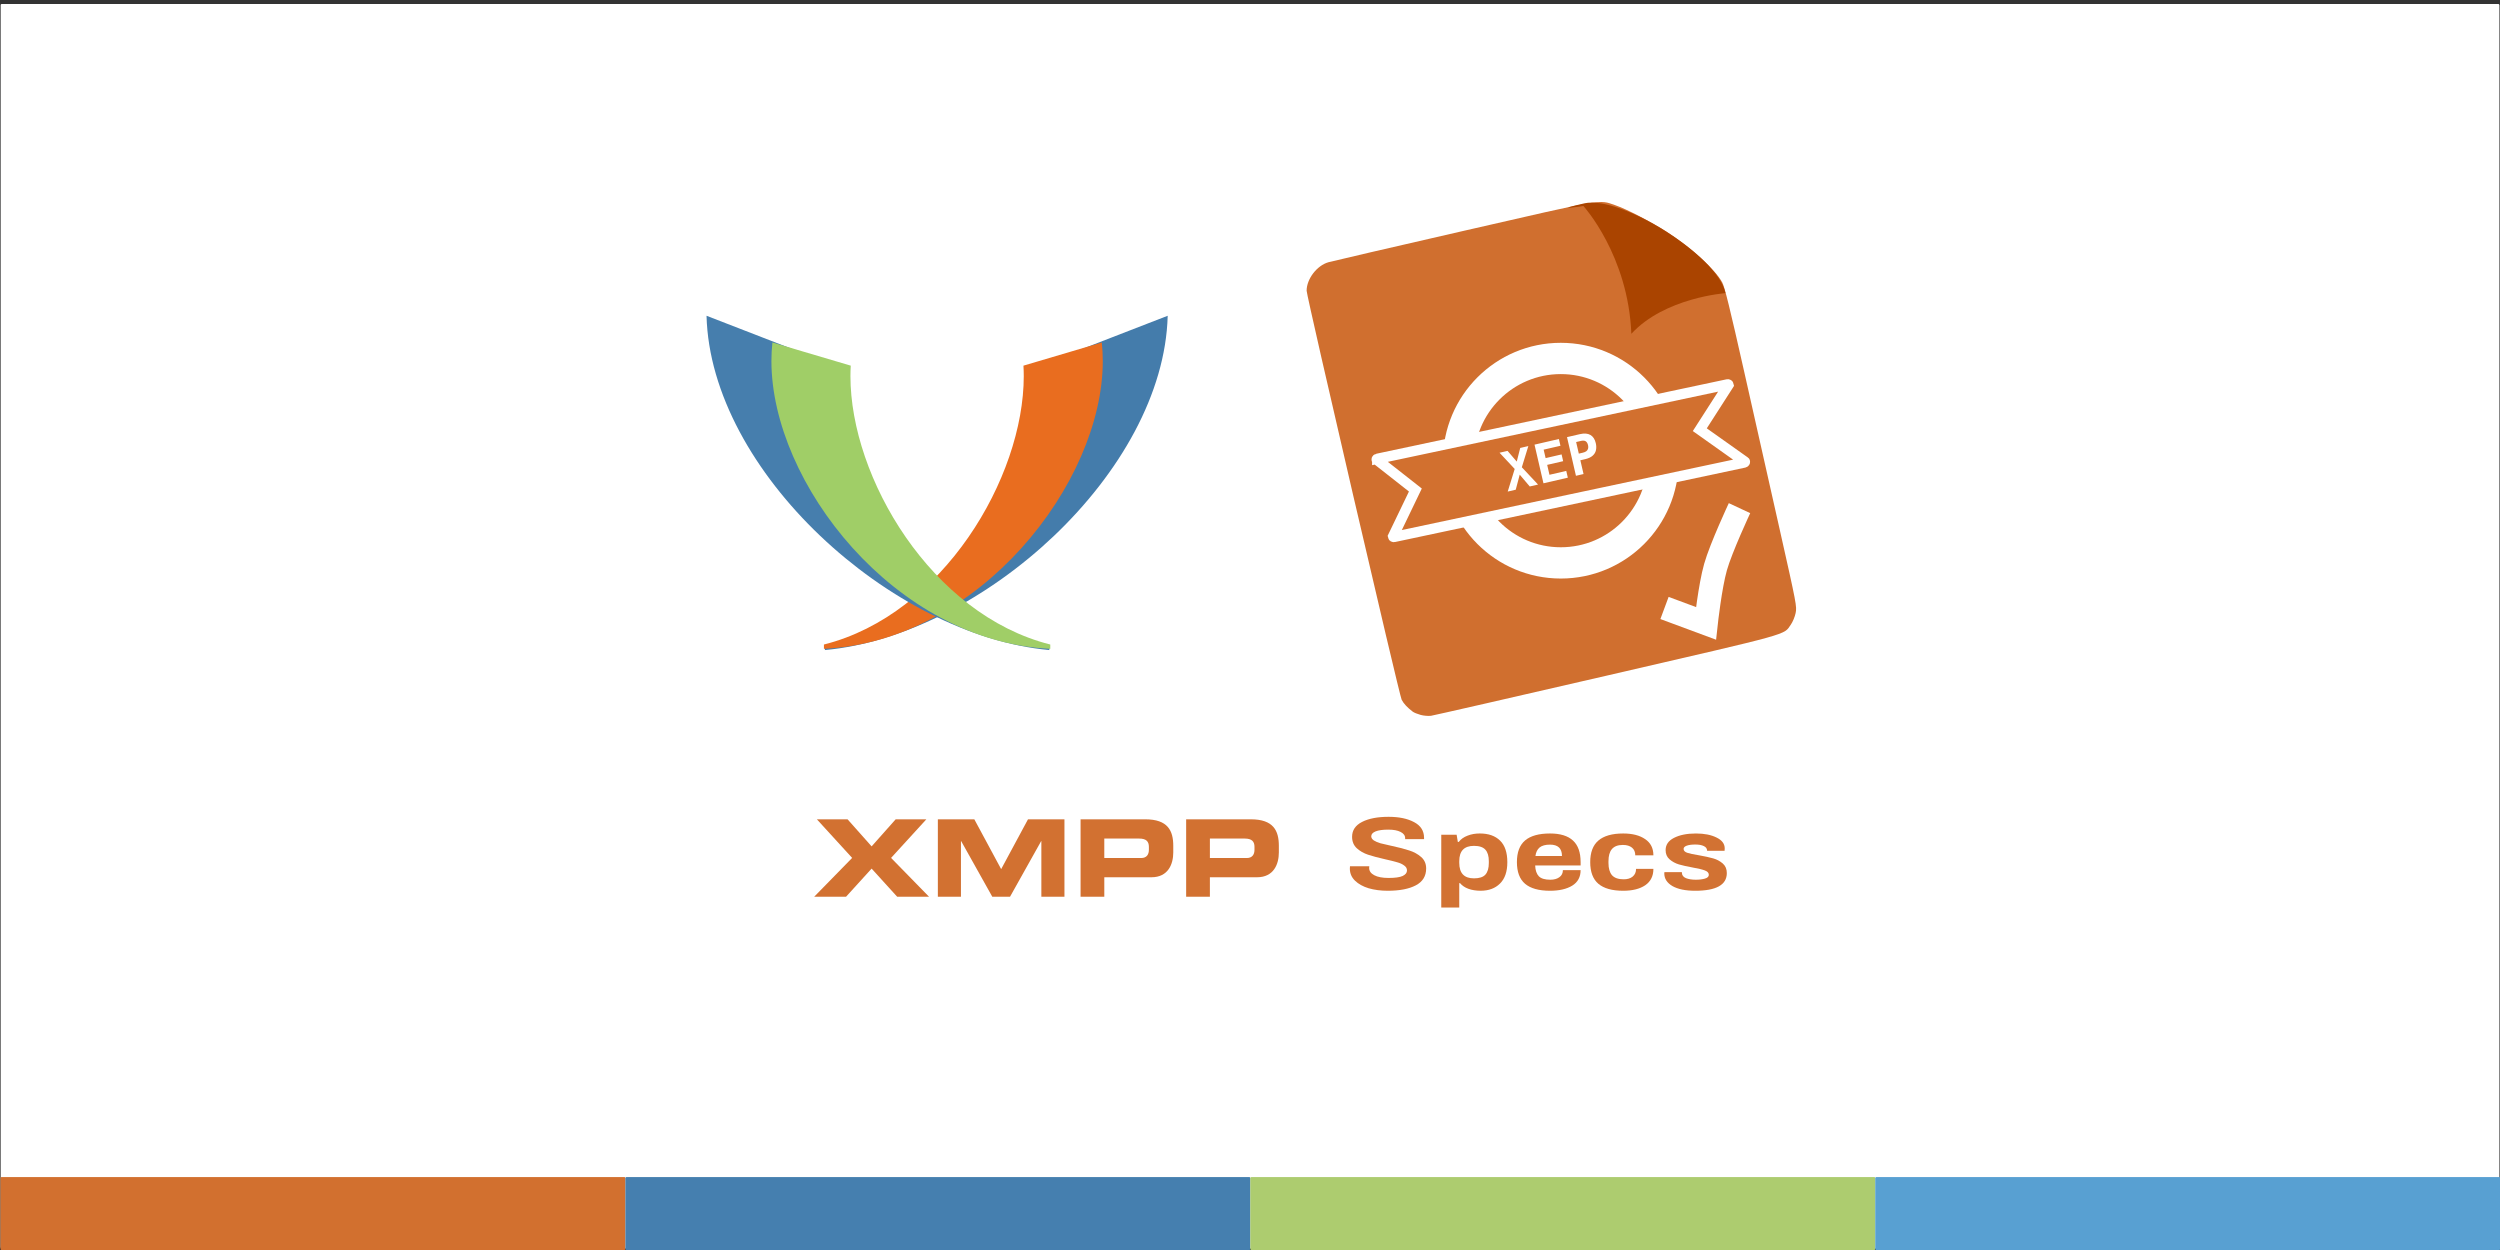 <?xml version="1.0" encoding="UTF-8"?>
<!-- Created with Inkscape (http://www.inkscape.org/) -->
<svg id="svg1" width="1200" height="600" version="1.1" viewBox="0 0 1200 600" xml:space="preserve" xmlns="http://www.w3.org/2000/svg"><rect x="0" y="0" width="1200" height="600" fill="#333333" stroke="none"/><g id="g1"><rect id="rect22" x=".315" y="1.92" width="1199.4" height="597.29" ry=".509" fill="#fff"/><g id="g26"><rect id="rect23" x=".22" y="565" width="300" height="35" ry=".502" fill="#d2702f"/><rect id="rect24" x="300.19" y="565" width="300" height="35" ry=".502" fill="#457faf"/><rect id="rect25" x="600.16" y="565" width="300" height="35" ry=".502" fill="#adcc6f"/><rect id="rect26" x="900.12" y="565" width="300" height="35" ry=".502" fill="#58a0d2"/></g><g id="g1722" transform="matrix(1.265 0 0 1.265 376.16 194.12)" fill="#d27131"><path id="path1691" d="m25.988 172.08-13.388-14.65h11.643l9.127 10.268 9.129-10.268h11.643l-13.387 14.646 14.401 14.728h-12.09l-9.697-10.67-9.693 10.67h-12.092l14.404-14.73z"/><path id="path1693" d="m58.508 157.43h13.836l10.183 18.905 10.183-18.905h13.832v29.374h-8.762v-21.096h-0.08l-11.807 21.096h-6.733l-11.807-21.096h-0.082v21.096h-8.764v-29.37z"/><path id="path1695" d="m112.66 157.43h24.546c8.559 0 10.628 4.302 10.628 10.063v2.516c0 4.381-1.908 9.41-8.275 9.41h-17.894v7.385h-9.005v-29.38zm9 14.69h13.997c2.109 0 2.924-1.377 2.924-3.123v-1.135c0-1.99-0.976-3.127-3.694-3.127h-13.227v7.38z"/><path id="path1697" d="m152.72 157.43h24.546c8.561 0 10.63 4.302 10.63 10.063v2.516c0 4.381-1.907 9.41-8.275 9.41h-17.893v7.385h-9.008v-29.38zm9.01 14.69h13.996c2.11 0 2.922-1.377 2.922-3.123v-1.135c0-1.99-0.974-3.127-3.693-3.127h-13.225v7.38z"/></g><g id="g28"><g id="g1716" transform="matrix(1.265 0 0 1.265 322.16 132.12)"><path id="path1679" d="m151.81 29.558c0.077 1.313-1.787 0.968-1.787 2.293 0 38.551-46.558 97.366-91.688 108.73v1.639c59.953-5.52 128.56-67.8 130.07-126.85l-36.599 14.189z" fill="#447cab"/><path id="path1681" d="m133.67 34.301c0.076 1.313 0.12 2.63 0.12 3.957 0 38.551-30.699 90.497-75.827 101.86v1.639c59.044-2.79 105.81-63.024 105.81-109.2 0-2.375-0.128-4.729-0.371-7.056l-29.73 8.798z" fill="#e96d1f"/><path id="path1683" d="m163.69 24.952-7.617 2.722c0.041 0.962 0.066 2.254 0.066 3.225 0 41.219-37.271 98.204-87.272 107.12-3.245 1.088-7.538 2.077-10.932 2.931v1.638c65.254-5.56 111.1-71.866 105.76-117.64z" display="none" fill="#d9541e"/><path id="path1685" d="m50.011 29.557c-0.077 1.313 1.787 0.968 1.787 2.293 0 38.551 46.558 97.366 91.688 108.73v1.639c-59.953-5.52-128.56-67.8-130.07-126.85l36.599 14.189z" fill="#467ead"/><path id="path1687" d="m68.143 34.3c-0.076 1.313-0.12 2.63-0.12 3.957 0 38.551 30.699 90.497 75.827 101.86v1.639c-59.044-2.79-105.81-63.024-105.81-109.2 0-2.375 0.128-4.729 0.371-7.056l29.73 8.798z" fill="#a0ce67"/><path id="path1689" d="m38.125 24.951 7.617 2.722c-0.041 0.962-0.066 2.254-0.066 3.225 0 41.219 37.271 98.204 87.272 107.12 3.245 1.088 7.538 2.077 10.932 2.931v1.638c-65.254-5.56-111.1-71.866-105.76-117.64z" display="none" fill="#439639"/></g><g id="g15" transform="matrix(1.097 .008 -.008 1.097 -96.702 -70.6)" fill="#d2702f"><path id="path6" transform="matrix(.912 -.007 .007 .912 641.14 134.73)" d="m76.209 260.72c-1.487-0.407-3.172-1.095-3.744-1.529-2.636-1.998-4.397-3.888-5.351-5.742-1.148-2.231-45.514-193.52-45.514-196.24 0-5.65 4.918-12.083 10.451-13.671 1.697-0.487 30.95-7.265 65.006-15.061 68.287-15.633 64.559-15.003 72.575-12.268 5.43 1.852 17.782 8.243 24.77 12.816 12.132 7.939 23.239 18.087 26.592 24.296 1.17 2.167 3.661 12.304 10.463 42.589 4.91 21.86 12.621 56.19 17.136 76.289 8.004 35.634 8.192 36.624 7.54 39.745-0.367 1.76-1.39 4.23-2.272 5.488-3.628 5.177 1.575 3.736-88.282 24.461-45.133 10.41-83.097 19.071-84.364 19.247-1.267 0.176-3.521-0.013-5.008-0.42z" fill="#d06f2f" fill-rule="evenodd"/><path id="rect6" transform="rotate(-13.415 1.4925e-5 -1.1961e-5)" d="m612.95 324.66 117.35 0.233c11.681 0.023 48.624 35.907 48.529 51.922l-0.823 138.45c-0.045 7.584-6.106 13.691-13.691 13.691h-151.36c-7.585 0-13.691-6.106-13.691-13.691v-176.91c0-7.585 6.106-13.706 13.691-13.691z" display="none" fill="#a00" fill-rule="evenodd" stroke-width="10.34"/><g id="g2" transform="matrix(.654 0 0 .654 267.69 91.11)" stroke="#fff"><circle id="path1" transform="rotate(-.415)" cx="770.73" cy="264.28" r="68.392" fill="#d27131" stroke="#fff" stroke-width="20.929"/><path id="rect1" transform="rotate(-12.415)" d="m579.07 392h239.75c0.129 0 0.245 0.052 0.329 0.136 0.084 0.084 0.136 0.2 0.136 0.329l-25.067 25.343 25.067 27.212c0.087 0.095-0.052 0.245-0.136 0.329-0.084 0.084-0.2 0.136-0.329 0.136h-239.75c-0.129 0-0.245-0.052-0.329-0.136-0.084-0.084-0.136-0.2-0.136-0.329l21.086-27.288-21.086-25.267c-0.082-0.099 0.052-0.245 0.136-0.329 0.084-0.084 0.2-0.136 0.329-0.136z" stroke-width="6.893"/></g><path id="path15" d="m782.44 147.63c15.783-3.709 58.18 22.398 61.932 38.364l0.113 0.482s-26.561 2.088-41.04 18.088c-1.576-34.299-21.363-55.768-21.363-55.768s-15.161 2.48 0.358-1.166z" fill="#a40" opacity=".989"/><path id="path3" d="m818.83 324.41 18.206 6.607s1.652-16.23 4-24.715 10.295-25.811 10.295-25.811" fill="none" stroke="#fff" stroke-width="10.34"/><path id="text4" transform="matrix(.887 -.212 .212 .887 465.6 -104.28)" d="m206.74 475.86 5.707-9.813-5.333-9.227h3.947l3.147 6 3.093-6h4l-5.333 9.2 5.707 9.84h-4.08l-3.413-6.613-3.493 6.613zm17.6 0v-19.04h12v3.333h-8.267v4.16h7.867v3.333h-7.867v4.88h8.267v3.333zm16 0v-19.04h6.32q3.28 0 4.88 1.547 1.6 1.52 1.6 4.373 0 1.893-0.693 3.333-0.667 1.413-2.16 2.213-1.467 0.8-3.867 0.8h-2.347v6.773zm5.68-10.053q1.12 0 1.84-0.32 0.72-0.347 1.067-0.987 0.373-0.667 0.373-1.6 0-1.413-0.667-2.107t-2.107-0.693h-2.453v5.707z" fill="#fff" stroke-width="11.339" style="white-space:pre" aria-label="XEP"/></g></g><g id="g4360" transform="translate(156)" fill="#d27131"><g id="text5407" transform="matrix(1.212 0 0 .961 -243.4 6.398)" fill="#d27131" opacity=".989" stroke-width="3.78" style="white-space:pre" aria-label="Specs"><path id="path6965" d="m621.69 438.26q-4.109 0-7.543-1.248-3.381-1.3-5.41-3.797-2.029-2.497-2.029-6.034l0.052-1.144h7.647l-0.052 0.832q0 2.289 2.029 3.641 2.029 1.353 5.67 1.353 3.849 0 5.566-0.988 1.717-1.04 1.717-2.757 0-1.508-1.144-2.497-1.092-1.04-2.809-1.613-1.665-0.624-4.63-1.456-4.213-1.196-6.814-2.289-2.601-1.092-4.474-3.225-1.873-2.185-1.873-5.722 0-4.89 3.953-7.439t10.508-2.549q6.19 0 10.092 2.653 3.953 2.601 3.953 7.855v0.624h-7.491v-0.468q0-1.977-1.821-3.121-1.769-1.144-4.838-1.144-3.277 0-5.046 0.884-1.717 0.884-1.717 2.445 0 1.196 1.04 2.081 1.04 0.832 2.601 1.405 1.561 0.52 4.422 1.3 4.266 1.144 6.971 2.289 2.757 1.092 4.734 3.277 1.977 2.185 1.977 5.722 0 5.722-4.109 8.427-4.058 2.705-11.132 2.705z"/><path id="path6967" d="m642.91 410.27h6.086l0.468 3.589h0.364q1.3-2.081 3.485-3.121 2.185-1.092 4.838-1.092 5.202 0 8.063 3.589 2.861 3.537 2.861 10.768 0 7.075-2.913 10.664-2.861 3.589-7.647 3.589-2.757 0-4.89-0.988-2.081-0.988-3.277-2.809h-0.312v12.172h-7.127zm12.953 21.796q3.173 0 4.526-1.873 1.353-1.925 1.353-5.774v-0.936q0-3.849-1.353-5.722-1.353-1.925-4.526-1.925-5.826 0-5.826 7.647v0.832q0 7.751 5.826 7.751z"/><path id="path6969" d="m685.98 438.26q-6.606 0-9.884-3.485-3.225-3.485-3.225-10.82t3.225-10.82q3.277-3.485 9.884-3.485 6.086 0 9.103 3.537 3.017 3.485 3.017 10.768v1.665h-17.998q0.104 3.641 1.456 5.41 1.353 1.717 4.526 1.717 2.237 0 3.589-1.248 1.405-1.248 1.405-3.537h7.022q0 5.15-3.329 7.751-3.329 2.549-8.791 2.549zm4.734-17.374q0-5.67-4.734-5.67-2.705 0-4.109 1.405-1.353 1.405-1.665 4.266z"/><path id="path6971" d="m714.96 438.26q-6.554 0-9.832-3.485-3.225-3.485-3.225-10.82 0-7.283 3.225-10.768 3.277-3.537 9.832-3.537 5.462 0 8.687 2.809 3.277 2.757 3.277 8.115h-7.179q0-2.497-1.3-3.849-1.3-1.353-3.641-1.353-2.913 0-4.318 2.081-1.353 2.029-1.353 6.086v0.832q0 4.058 1.405 6.138 1.456 2.029 4.63 2.029 2.237 0 3.537-1.353 1.353-1.405 1.353-3.849h6.867q0 5.358-3.225 8.167-3.225 2.757-8.739 2.757z"/><path id="path6973" d="m743.46 438.26q-5.722 0-8.999-2.341-3.225-2.393-3.225-6.346l0.052-0.624h6.918v0.364q0.052 1.821 1.613 2.653 1.613 0.78 3.901 0.78 2.133 0 3.641-0.572 1.509-0.572 1.509-1.873 0-1.456-1.561-2.185-1.508-0.728-4.786-1.456-3.381-0.78-5.514-1.561-2.133-0.832-3.693-2.549-1.561-1.717-1.561-4.578 0-4.005 3.329-6.138 3.381-2.185 8.687-2.185 4.942 0 8.167 2.029 3.225 1.977 3.225 5.41l-0.052 1.196h-6.918v-0.104q-0.052-1.508-1.3-2.237-1.248-0.78-3.381-0.78t-3.381 0.572q-1.248 0.572-1.248 1.613 0 1.3 1.405 1.925 1.456 0.624 4.63 1.248 3.485 0.78 5.67 1.561t3.797 2.549 1.613 4.786q0 8.843-12.537 8.843z"/></g></g></g>
</svg>
